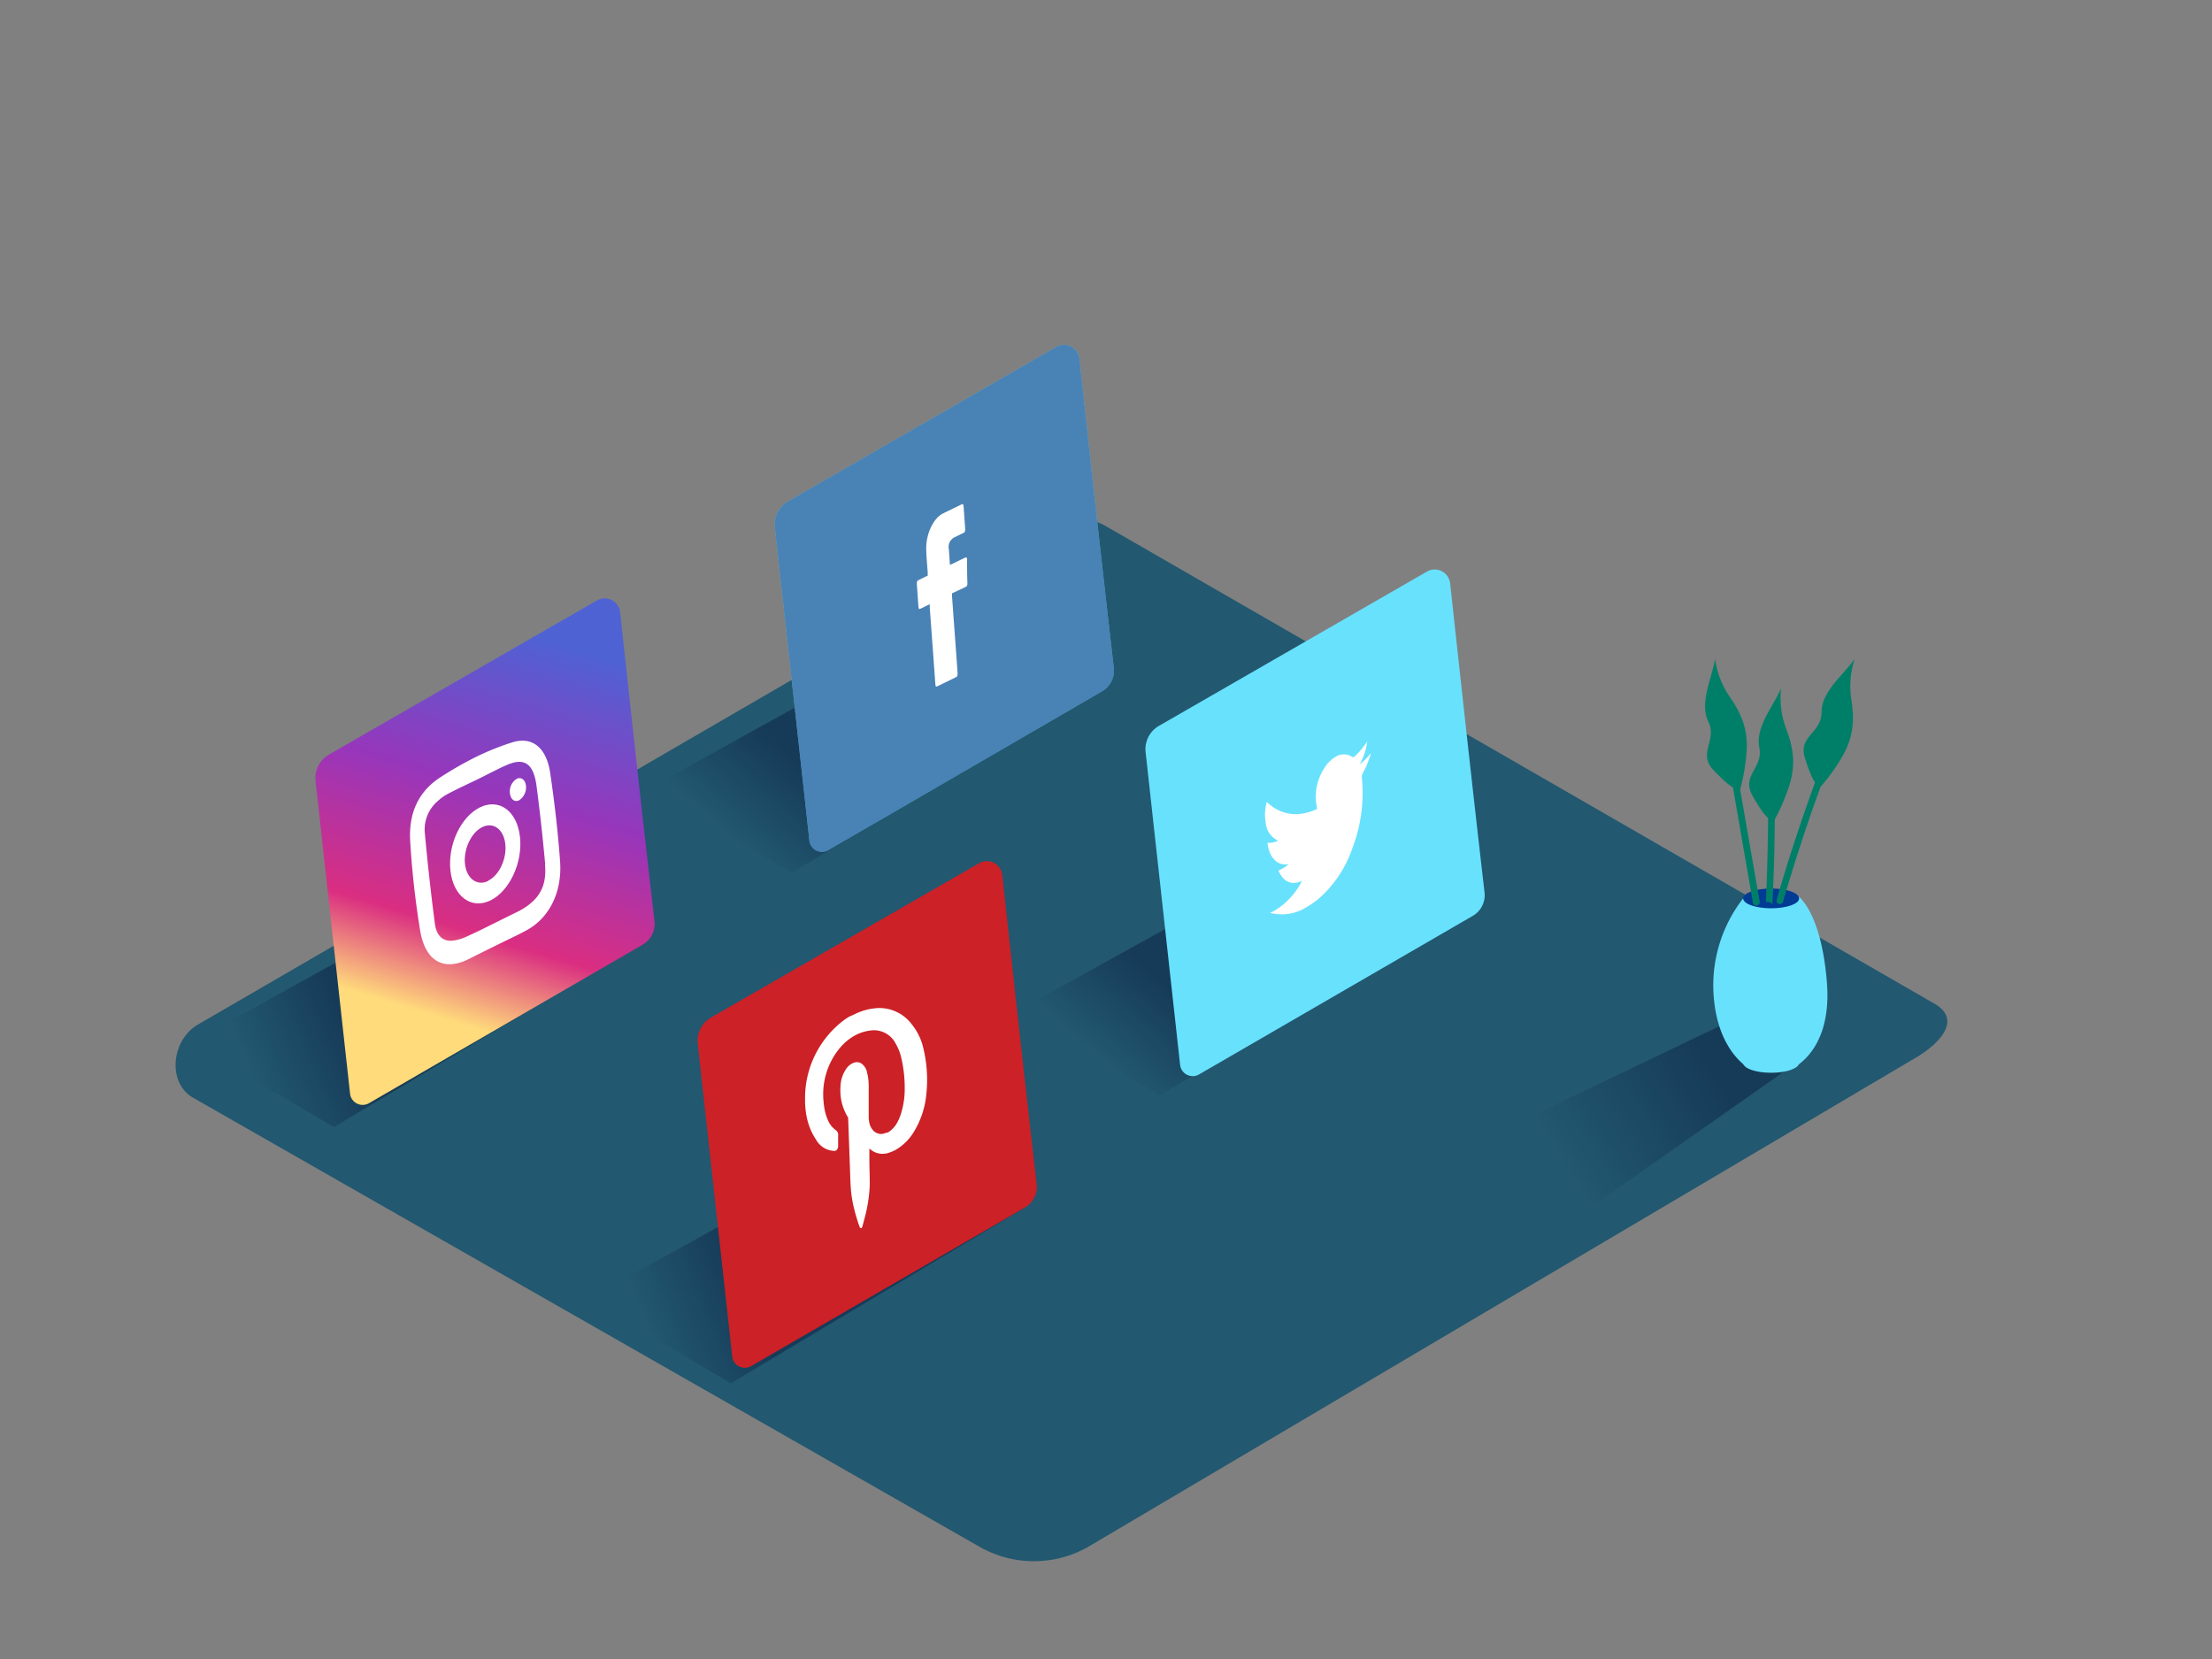 <svg id="Layer_2" data-name="Layer 2" xmlns="http://www.w3.org/2000/svg" xmlns:xlink="http://www.w3.org/1999/xlink" viewBox="0 0 400 300"><rect x="0" y="0" width="400" height="300" fill="#808080" stroke="none"/><defs><linearGradient id="linear-gradient" x1="216.05" y1="182.84" x2="204.24" y2="196.19" gradientUnits="userSpaceOnUse"><stop offset="0" stop-color="#163b58"/><stop offset="1" stop-color="#225870"/></linearGradient><linearGradient id="linear-gradient-2" x1="149.47" y1="142.61" x2="137.4" y2="156.22" xlink:href="#linear-gradient"/><linearGradient id="linear-gradient-3" x1="63.12" y1="186.31" x2="45.21" y2="193.79" xlink:href="#linear-gradient"/><linearGradient id="linear-gradient-4" x1="134.92" y1="232.64" x2="117.01" y2="240.12" xlink:href="#linear-gradient"/><linearGradient id="linear-gradient-5" x1="309.69" y1="193.42" x2="282.37" y2="210.16" xlink:href="#linear-gradient"/><linearGradient id="linear-gradient-6" x1="78.61" y1="183.75" x2="99.31" y2="115.69" gradientUnits="userSpaceOnUse"><stop offset="0" stop-color="#ffdb7b"/><stop offset="0.23" stop-color="#da2e81"/><stop offset="0.59" stop-color="#9736bb"/><stop offset="1" stop-color="#4e62d4"/></linearGradient></defs><title>aaa</title><path d="M196.69,279.77,345.9,191.58c4.75-2.67,8.83-7,4.19-9.92L200.35,95.36c-2.25-1.39-5.66-2.3-7.94-1L35.77,185.29c-4.75,2.76-5.6,10.46-.85,13.22L177,279.63A19.84,19.84,0,0,0,196.69,279.77Z" fill="#225870"/><polyline points="232.87 155.72 183.8 182.9 209.71 198.09 262.88 166.31" fill="url(#linear-gradient)"/><polyline points="166.34 115.44 117.27 142.62 143.18 157.81 196.36 126.03" fill="url(#linear-gradient-2)"/><polyline points="83.53 161.43 34.47 188.61 60.38 203.8 113.55 172.03" fill="url(#linear-gradient-3)"/><polyline points="155.33 207.76 106.27 234.94 132.17 250.13 185.35 218.35" fill="url(#linear-gradient-4)"/><polyline points="310.9 185.58 274.19 203.16 280.61 223.25 327.4 190.41" fill="url(#linear-gradient-5)"/><path d="M315.22,162.46A25.56,25.56,0,0,0,309.88,180c.71,10.26,6.49,13.24,6.49,13.24l6.88.38s8.18-2.67,7.11-16c-1-12.53-5.08-15.47-5.08-15.47" fill="#68e1fd"/><ellipse cx="320.28" cy="162.46" rx="5.06" ry="1.79" fill="#003b94"/><ellipse cx="320.28" cy="192.2" rx="5.06" ry="1.79" fill="#68e1fd"/><path d="M318.2,163l-6.13-35.16c-.13-.77-1.3-.44-1.17.32L317,163.33C317.17,164.09,318.34,163.77,318.2,163Z" fill="#007f68"/><path d="M319.32,163.12a1.46,1.46,0,0,1,.56,0,1.27,1.27,0,0,1,.63.38q.73-14.73.26-29.48c0-.78-1.23-.78-1.21,0Q320,148.58,319.32,163.12Z" fill="#007f68"/><path d="M333.09,129a323.29,323.29,0,0,0-11.84,33.78.61.61,0,0,0,1.17.32,323.28,323.28,0,0,1,11.84-33.78C334.56,128.61,333.39,128.3,333.09,129Z" fill="#007f68"/><path d="M313.38,142.35s-.66-.08-3.55-3.12.76-5.33-.91-8.75.69-7.92,1.22-11.34a15.88,15.88,0,0,0,2.54,6.7c2.18,3.12,3.4,5.94,3.17,9.9a35,35,0,0,1-1.28,7.38" fill="#007f68"/><path d="M319.59,147.77s-.62-.24-2.69-3.9,2-5,1.24-8.71,2.59-7.51,3.94-10.71a15.88,15.88,0,0,0,.84,7.12c1.36,3.56,1.85,6.58.67,10.37a35,35,0,0,1-3,6.85" fill="#007f68"/><path d="M328.22,141.44s-.56-.36-1.83-4.36,3-4.46,3-8.28,4.07-6.82,6-9.67a15.88,15.88,0,0,0-.64,7.14c.6,3.76.47,6.82-1.47,10.29a35,35,0,0,1-4.38,6.08" fill="#007f68"/><path d="M108,108.55,59.47,136.46a4.86,4.86,0,0,0-2.41,4.74l6.24,56.56a2.29,2.29,0,0,0,3.41,1.74l49.53-28.69a4.33,4.33,0,0,0,2.11-4.26c-2.16-18.66-4.09-36.31-6.21-55.8A2.81,2.81,0,0,0,108,108.55Z" fill="url(#linear-gradient-6)"/><path d="M191,62.74,142.53,90.65a4.86,4.86,0,0,0-2.41,4.74L146.36,152a2.29,2.29,0,0,0,3.41,1.74L199.3,125a4.33,4.33,0,0,0,2.11-4.26c-2.16-18.66-4.09-36.31-6.21-55.8A2.81,2.81,0,0,0,191,62.74Z" fill="#68e1fd"/><path d="M191,62.74,142.53,90.65a4.86,4.86,0,0,0-2.41,4.74L146.36,152a2.29,2.29,0,0,0,3.41,1.74L199.3,125a4.33,4.33,0,0,0,2.11-4.26c-2.16-18.66-4.09-36.31-6.21-55.8A2.81,2.81,0,0,0,191,62.74Z" fill="#2e2e75" opacity="0.53"/><path d="M177.07,156.09,128.58,184a4.86,4.86,0,0,0-2.41,4.74l6.24,56.56a2.29,2.29,0,0,0,3.41,1.74l49.53-28.69a4.33,4.33,0,0,0,2.11-4.26c-2.16-18.66-4.09-36.31-6.21-55.8A2.81,2.81,0,0,0,177.07,156.09Z" fill="#cc2127"/><path d="M171,180.95a24.88,24.88,0,0,1,4.85,11.46,30.76,30.76,0,0,1,.46,5.89,33.79,33.79,0,0,1-6.5,19.85,22.25,22.25,0,0,1-7.53,6.64,19.56,19.56,0,0,1-2.6,1.13,14.65,14.65,0,0,1-6.17.8,15.19,15.19,0,0,1-10.18-5.37,22.74,22.74,0,0,1-4.73-8.9c-.09-.31-.19-.62-.29-.93l-.41-1.86c0-.11,0-.21,0-.31-.14-1.17-.35-2.33-.42-3.52A34.54,34.54,0,0,1,141.57,187a25.14,25.14,0,0,1,8.44-9.41l.69-.47,1.6-.84.15,0c.45-.18.89-.38,1.35-.54a14.48,14.48,0,0,1,7.18-.8A15.48,15.48,0,0,1,171,180.95Zm-3.51,17a24.1,24.1,0,0,0-.47-8.13,10.67,10.67,0,0,0-2.2-4.65,7.3,7.3,0,0,0-6.62-2.84l-.72.1a10.91,10.91,0,0,0-3,1l-.24.12-.49.27a12.89,12.89,0,0,0-1.11.73l-.31.24a17,17,0,0,0-2.79,2.79l-.14.17a17.62,17.62,0,0,0-3.73,10.91,15.44,15.44,0,0,0,.35,3.59,11.38,11.38,0,0,0,1.66,3.9,3.93,3.93,0,0,0,3.26,2,.65.65,0,0,0,.32-.07.6.6,0,0,0,.2-.18,1.18,1.18,0,0,0,.19-.72c0-.55,0-1.1,0-1.65a1.9,1.9,0,0,0,0-.47,1.14,1.14,0,0,0-.47-.7,4.23,4.23,0,0,1-1.41-1.85,8.66,8.66,0,0,1-.5-1.56,11.84,11.84,0,0,1-.25-1.7,13.12,13.12,0,0,1,2.22-8.76q.28-.39.56-.75a9.83,9.83,0,0,1,2.61-2.31l.36-.2a7.8,7.8,0,0,1,1.87-.7,8,8,0,0,1,1.11-.18,4.41,4.41,0,0,1,4.31,2.4,9.19,9.19,0,0,1,1.05,2.75q.08.35.15.71a23.54,23.54,0,0,1,.43,4.75,14.76,14.76,0,0,1-.79,4.81,8.85,8.85,0,0,1-.49,1.11,4.66,4.66,0,0,1-1.64,1.86l-.2.11-.1,0-.1,0-.2.08a1.92,1.92,0,0,1-2.31-.64,2.89,2.89,0,0,1-.56-1.2,5.06,5.06,0,0,1-.12-1.15c0-1.68,0-3.37,0-5.06a11.77,11.77,0,0,0-.21-2.57q0-.18-.09-.35a2.55,2.55,0,0,0-1.15-1.7,1.61,1.61,0,0,0-1.37,0l-.2.09a2.73,2.73,0,0,0-.52.36,3.35,3.35,0,0,0-.47.51,6,6,0,0,0-1.09,3.23,9.72,9.72,0,0,0,.2,2.82,9.26,9.26,0,0,0,1.1,2.73.84.84,0,0,1,.09.22.65.65,0,0,1,0,.15c.12,3,.21,6,.32,8.95,0,1.31.07,2.63.18,3.93a21.56,21.56,0,0,0,.44,2.81,32.87,32.87,0,0,0,1.13,3.84.33.33,0,0,0,.23.21.14.14,0,0,0,.09,0,.26.26,0,0,0,.1-.11,1,1,0,0,0,.07-.18c.11-.41.23-.81.33-1.22a26.86,26.86,0,0,0,1-6.14c0-1.59,0-3.17-.06-4.74,0-.66,0-1.32,0-2a6.66,6.66,0,0,0,.59.45,3.44,3.44,0,0,0,2.95.31l.53-.19.53-.25.12-.06a9.24,9.24,0,0,0,3.15-3,15.77,15.77,0,0,0,2.42-7" fill="#cc2127"/><path d="M154.25,183.55l.24-.12a10.91,10.91,0,0,1,3-1l.72-.1a7.3,7.3,0,0,1,6.62,2.84,10.67,10.67,0,0,1,2.2,4.65,24.1,24.1,0,0,1,.47,8.13,15.77,15.77,0,0,1-2.42,7,9.24,9.24,0,0,1-3.15,3l-.12.06-.53.25-.53.19a3.44,3.44,0,0,1-2.95-.31,6.67,6.67,0,0,1-.59-.45c0,.66,0,1.32,0,2,0,1.57.09,3.16.06,4.74a26.86,26.86,0,0,1-1,6.14c-.1.41-.22.81-.33,1.22a1,1,0,0,1-.07.18.26.26,0,0,1-.1.11.14.14,0,0,1-.09,0,.33.33,0,0,1-.23-.21,32.87,32.87,0,0,1-1.13-3.84,21.56,21.56,0,0,1-.44-2.81c-.11-1.29-.13-2.61-.18-3.93-.11-3-.21-6-.32-8.95a.65.65,0,0,0,0-.15.84.84,0,0,0-.09-.22,9.26,9.26,0,0,1-1.1-2.73,9.72,9.72,0,0,1-.2-2.82,6,6,0,0,1,1.09-3.23,3.35,3.35,0,0,1,.47-.51,2.73,2.73,0,0,1,.52-.36l.2-.09a1.61,1.61,0,0,1,1.37,0,2.55,2.55,0,0,1,1.15,1.7q0,.17.09.35a11.77,11.77,0,0,1,.21,2.57c0,1.69,0,3.38,0,5.06a5.06,5.06,0,0,0,.12,1.15,2.89,2.89,0,0,0,.56,1.2,1.92,1.92,0,0,0,2.31.64l.2-.08.1,0,.1,0,.2-.11a4.66,4.66,0,0,0,1.64-1.86,8.85,8.85,0,0,0,.49-1.11,14.76,14.76,0,0,0,.79-4.81,23.54,23.54,0,0,0-.43-4.75q-.07-.36-.15-.71a9.19,9.19,0,0,0-1.05-2.75,4.41,4.41,0,0,0-4.31-2.4,8,8,0,0,0-1.11.18,7.8,7.8,0,0,0-1.87.7l-.36.2a9.83,9.83,0,0,0-2.61,2.31q-.29.36-.56.75a13.12,13.12,0,0,0-2.22,8.76,11.84,11.84,0,0,0,.25,1.7,8.66,8.66,0,0,0,.5,1.56,4.23,4.23,0,0,0,1.41,1.85,1.14,1.14,0,0,1,.47.7,1.9,1.9,0,0,1,0,.47c0,.55,0,1.1,0,1.65a1.18,1.18,0,0,1-.19.72.6.6,0,0,1-.2.18.65.65,0,0,1-.32.07,3.93,3.93,0,0,1-3.26-2,11.38,11.38,0,0,1-1.66-3.9,15.44,15.44,0,0,1-.35-3.59,17.62,17.62,0,0,1,3.73-10.91l.14-.17a17,17,0,0,1,2.79-2.79l.31-.24a12.91,12.91,0,0,1,1.11-.73Z" fill="#fff"/><path d="M86.78,146c3.51-1.71,6.74.68,7.25,5.35s-1.91,9.8-5.36,11.49l0,0c-3.48,1.67-6.73-.78-7.22-5.45S83.33,147.72,86.78,146Zm1.53,13.24c2-1,3.37-4,3.06-6.66s-2.2-4-4.19-3-3.38,4-3.1,6.63,2.16,4.09,4.19,3.1l0,0" fill="#fff"/><path d="M93.44,140.84c.78-.38,1.52.13,1.66,1.17a2.79,2.79,0,0,1-1.23,2.71c-.82.4-1.55-.18-1.66-1.3A2.65,2.65,0,0,1,93.44,140.84Z" fill="#fff"/><path d="M99.49,139.77c.77,5.23,1.4,10.57,1.79,16,.4,5.62-2,10.32-6.2,12.53-.71.38-1.41.73-2.12,1.08L89.64,171l-3.19,1.58-2,1c-4.32,2-7.58.18-8.49-5.39a159.54,159.54,0,0,1-1.78-16c-.34-5.25,1.58-9.16,5.53-11.68A64.25,64.25,0,0,1,86,136.91a47.52,47.52,0,0,1,6.61-2.66C96.18,133.12,98.8,135.1,99.49,139.77Zm-.9,16.52c-.44-4.77-.95-9.5-1.57-14.17-.53-4-2.16-5.13-5.2-3.86-.71.3-1.42.63-2.13,1-1.14.55-2.27,1.15-3.4,1.7l-2.87,1.37c-.83.41-1.67.82-2.5,1.26a9.08,9.08,0,0,0-1.82,1.32,6.76,6.76,0,0,0-2.28,5.71q.76,8.31,1.83,16.46c.3,2.26,1.58,3.25,3.34,3a8.36,8.36,0,0,0,2.44-.74q2.2-1,4.4-2.12l5-2.47a11.78,11.78,0,0,0,1.53-.94c2.47-1.77,3.51-4.06,3.19-7.49" fill="#fff"/><path d="M258.06,103.35l-48.49,27.91a4.86,4.86,0,0,0-2.41,4.74l6.24,56.56a2.29,2.29,0,0,0,3.41,1.74l49.53-28.69a4.33,4.33,0,0,0,2.11-4.26c-2.16-18.66-4.09-36.31-6.21-55.8A2.81,2.81,0,0,0,258.06,103.35Z" fill="#68e1fd"/><path d="M247.93,136.17a23.22,23.22,0,0,1-.79,2.22c-.24.57-.54,1.09-.8,1.64a1,1,0,0,0-.09.43,28,28,0,0,1-1.76,13.1,21.24,21.24,0,0,1-5.45,8.43,15.74,15.74,0,0,1-2.86,2.1,8.34,8.34,0,0,1-6.44,1l-.11,0a9.61,9.61,0,0,0,.89-.44,13.14,13.14,0,0,0,4.92-5.35c-1.91.83-3.31.22-4.27-1.87A5.85,5.85,0,0,0,232,157a4.38,4.38,0,0,0,1-.72,5.87,5.87,0,0,1-1.06,0,2.79,2.79,0,0,1-1-.4,3.35,3.35,0,0,1-.84-.84,4.77,4.77,0,0,1-.59-1.17,8.63,8.63,0,0,1-.32-1.47,3.49,3.49,0,0,0,1.92-.39,3.87,3.87,0,0,1-2.22-3.15,8.53,8.53,0,0,1,.18-3.83c2.6,2.41,5.64,2.85,9.12,1.25-.06-.33-.13-.63-.17-.93a9.46,9.46,0,0,1,1.49-6.49,5.8,5.8,0,0,1,2-2,2.75,2.75,0,0,1,3,0,.31.31,0,0,0,.36,0l.15-.12a15.13,15.13,0,0,0,2.21-2.64,11,11,0,0,1-1.37,4.13c.23-.2.47-.39.71-.6s.49-.47.73-.72S247.71,136.43,247.93,136.17Z" fill="#fff"/><path d="M171.5,92.37l1.05-.51.88-.43.44-.22c.25-.12.35,0,.38.38.1,1.36.19,2.71.29,4.07,0,.39-.07.59-.31.71l-.89.43-.86.43a1.91,1.91,0,0,0-.9,2.05l.2,2.87.33-.14,2.34-1.14c.34-.16.42-.09.43.45,0,1.39,0,2.78.06,4.17,0,.36-.1.54-.31.64l-2.12,1-.35.17,0,.59,1,13.72c0,.64,0,.7-.39.9l-3.15,1.54c-.4.19-.44.15-.49-.48q-.49-6.83-1-13.68l0-.63-1.54.75c-.43.21-.47.17-.52-.47l-.27-3.85c0-.54,0-.64.36-.82l1.6-.78c0-.2,0-.37,0-.54-.1-1.42-.24-2.82-.27-4.26-.06-2.68,1.27-5.54,3-6.43Z" fill="#fff"/></svg>